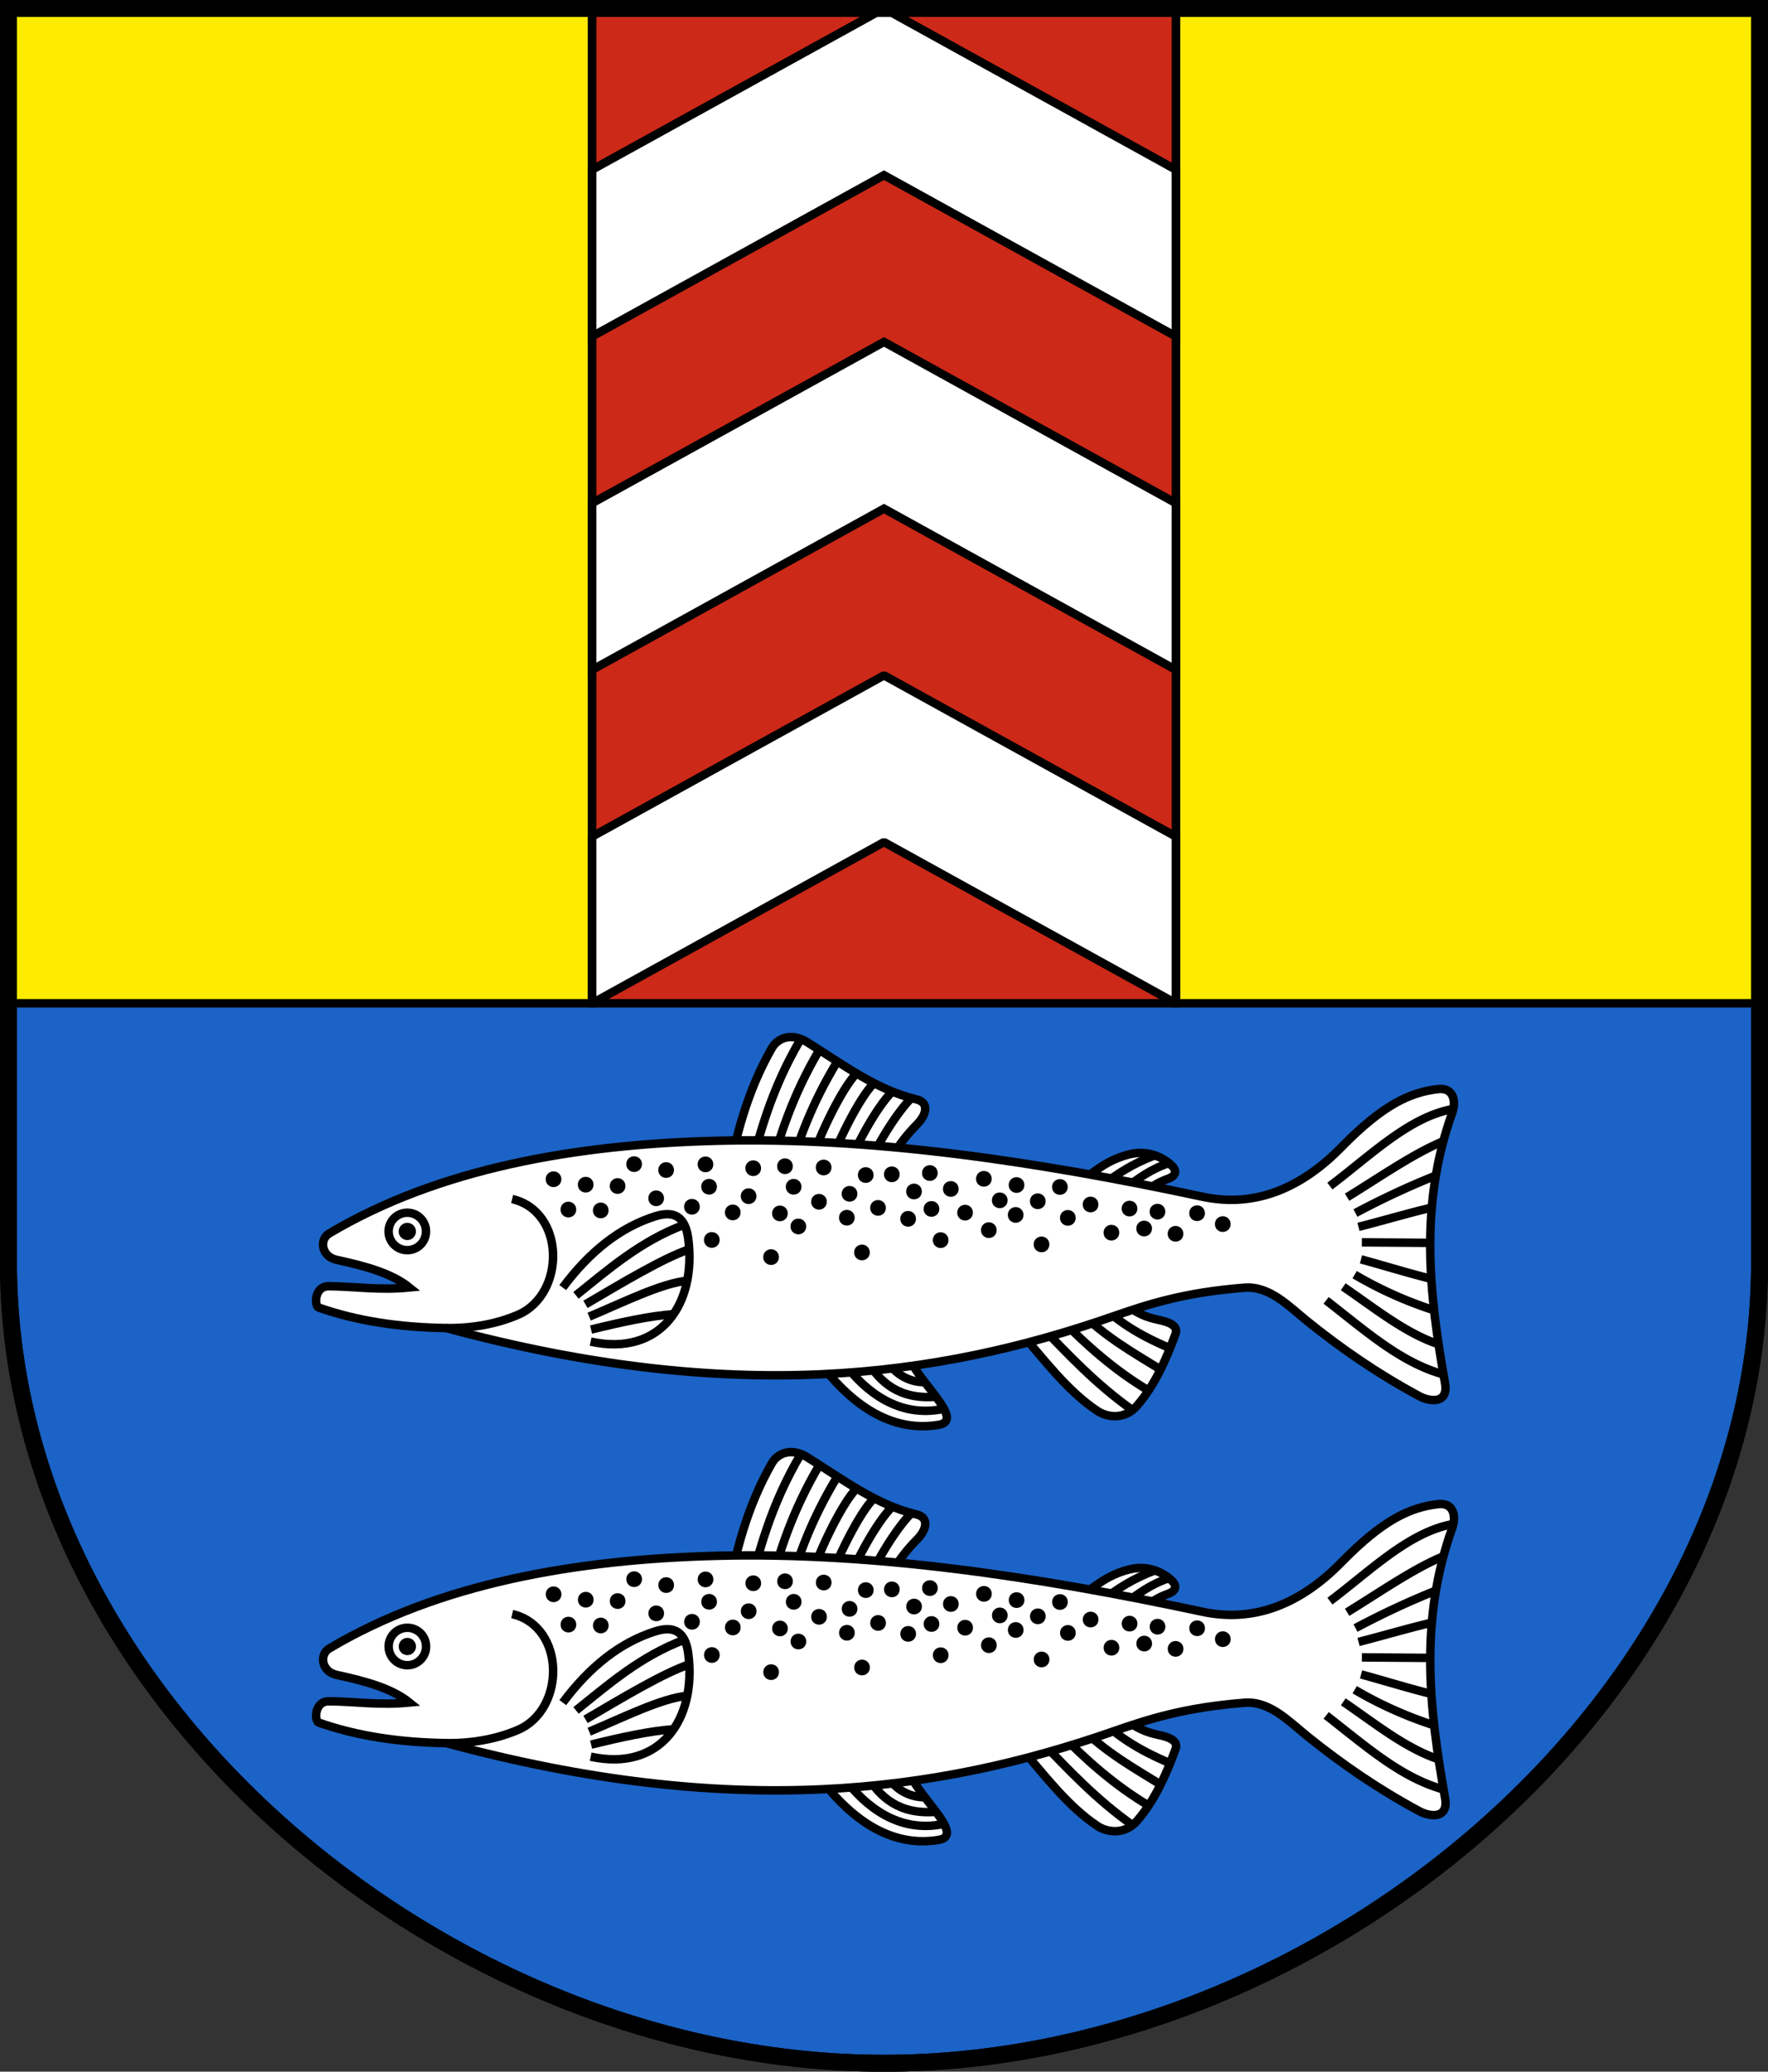 <svg xmlns="http://www.w3.org/2000/svg" version="1.0" width="208.86" height="244.66"><rect width="100%" height="100%" fill="#333333" stroke="none"/><path style="fill:#1b63c6;fill-opacity:1;fill-rule:evenodd;stroke:#000;stroke-width:2;stroke-linecap:butt;stroke-miterlimit:4;stroke-dashoffset:0;stroke-opacity:1" d="M1 149.104V1h206.86v148.104c0 51.445-51.715 94.567-103.43 94.567S1 200.55 1 149.104z"/><path style="opacity:1;fill:#feeb00;fill-opacity:1;stroke:#000;stroke-width:1;stroke-miterlimit:2;stroke-dasharray:none;stroke-dashoffset:4.58;stroke-opacity:1" d="M138.907 118.49V1h68.953v117.49zM69.954 118.49H1V1h68.953z"/><path d="M-110.046 118.49h68.953V1h-68.953z" style="opacity:1;fill:#cc2918;fill-opacity:1;stroke:#000;stroke-width:1;stroke-miterlimit:2;stroke-dasharray:none;stroke-dashoffset:4.58;stroke-opacity:1" transform="translate(180)"/><path d="m-75.57 20.69 34.477 19.038v-19.69L-75.57 1l-34.477 19.038v19.69zM-75.57 60.071l34.477 19.038V59.42L-75.57 40.38l-34.477 19.038v19.69z" style="opacity:1;fill:#fff;fill-opacity:1;stroke:#000;stroke-width:1;stroke-miterlimit:2;stroke-dasharray:none;stroke-dashoffset:4.58;stroke-opacity:1" transform="translate(180)"/><path d="m-75.57 99.452 34.477 19.038V98.8L-75.57 79.76-110.047 98.8v19.69z" style="opacity:1;fill:#fff;fill-opacity:1;stroke:#000;stroke-width:1;stroke-miterlimit:1;stroke-dasharray:none;stroke-dashoffset:4.58;stroke-opacity:1" transform="translate(180)"/><g transform="rotate(.446 -1578.74 2759.91) scale(.798)" style="stroke-width:1.253"><g style="stroke-width:1.19"><path style="opacity:1;fill:#fff;fill-opacity:1;stroke:#000;stroke-width:1.19;stroke-miterlimit:4;stroke-dasharray:none;stroke-dashoffset:4.58;stroke-opacity:1" d="M136.825 159.586c2.162-1.44 3.813-3.2 7.16-4.066 2.925-.756 5.179.733 6.054 1.636.722.744.337 1.41-.53 1.723-2.051.742-2.795 1.56-3.845 2.43" transform="matrix(1.053 0 0 1.054 -10.07 -9.69)"/><path style="opacity:1;fill:none;fill-opacity:1;stroke:#000;stroke-width:1.19;stroke-miterlimit:4;stroke-dasharray:none;stroke-dashoffset:4.58;stroke-opacity:1" d="M147.547 155.633c-3.031 1.181-5.323 2.623-7.526 4.46M149.546 156.713c-2.54.845-4.335 2.23-6.145 3.603" transform="matrix(1.053 0 0 1.054 -10.07 -9.69)"/></g><g style="stroke-width:1.19"><path style="opacity:1;fill:#fff;fill-opacity:1;stroke:#000;stroke-width:1.19;stroke-miterlimit:4;stroke-dasharray:none;stroke-dashoffset:4.58;stroke-opacity:1" d="M84.687 154.847c1.835-6.625 4.24-13.031 8.313-18.687.874-1.213 2.847-1.98 5-.313 4.653 3.602 9 7.679 14.438 9.563 1.71.593 1.358 2.197-.313 3.562-2.942 2.404-4.385 4.792-6.25 7.188" transform="matrix(1.047 -.116 .116 1.047 -24.67 7.135)"/><path style="opacity:1;fill:none;fill-opacity:1;stroke:#000;stroke-width:1.19;stroke-miterlimit:4;stroke-dasharray:none;stroke-dashoffset:4.58;stroke-opacity:1" d="M97.167 135.314c-4.938 6.677-7.308 13.038-9.574 19.367M99.602 137.11c-4.461 6.045-6.935 11.722-9.076 17.439M101.947 138.99c-4.078 5.355-6.622 10.513-8.697 15.708M111.772 145.167c-2.102 1.678-5.626 6.104-7.464 9.676M109.192 143.983c-2.285 1.824-6.033 7.1-7.685 10.792M106.758 142.54c-2.284 1.824-6.25 8.177-7.903 11.87M104.46 140.932c-2.284 1.824-6.876 9.256-8.387 13.495" transform="matrix(1.047 -.116 .116 1.047 -24.67 7.135)"/></g><g style="stroke-width:1.19"><path style="opacity:1;fill:#fff;fill-opacity:1;stroke:#000;stroke-width:1.19;stroke-miterlimit:4;stroke-dasharray:none;stroke-dashoffset:4.58;stroke-opacity:1" d="M126.25 180.472c3.605 4.082 6.99 8.57 11.25 11.313 1.18.76 3.69 1.303 5.5-.813 2.437-2.849 3.968-6.345 5.313-10.062.306-.846-.078-1.556-2.313-2-3.886-.773-4.793-2.486-6.625-3.938" transform="matrix(1.053 0 0 1.054 -7.626 -9.856)"/><path style="opacity:1;fill:none;fill-opacity:1;stroke:#000;stroke-width:1.19;stroke-miterlimit:4;stroke-dasharray:none;stroke-dashoffset:4.58;stroke-opacity:1" d="M137.576 176.645c2.513 2.406 5.43 4.335 10.003 6.211M146.266 185.862c-3.621-2.205-7.816-4.504-11.32-7.98M144.604 188.821c-4.774-2.778-8.856-6.356-12.486-10.01M129.334 179.85c3.943 3.979 7.733 8.039 13.028 11.742" transform="matrix(1.053 0 0 1.054 -7.626 -9.856)"/></g><g style="stroke-width:1.19"><path style="opacity:1;fill:#fff;fill-opacity:1;stroke:#000;stroke-width:1.19;stroke-miterlimit:4;stroke-dasharray:none;stroke-dashoffset:4.58;stroke-opacity:1" d="M97.062 184.847c3.358 4.268 9.007 9.746 16.657 8.407 3.924-.687-3.447-6.41-4.438-9.969" transform="matrix(1.053 0 0 1.054 -6.137 -9.204)"/><path style="opacity:1;fill:none;fill-opacity:1;stroke:#000;stroke-width:1.19;stroke-miterlimit:4;stroke-dasharray:none;stroke-dashoffset:4.58;stroke-opacity:1" d="M114.45 190.996c-6.42 1.44-11.176-2.496-14.032-6.218M111.728 187.278c-2.482.059-4.616-1.475-5.353-3.153" transform="matrix(1.053 0 0 1.054 -6.137 -9.204)"/><path style="opacity:1;fill:none;fill-opacity:1;stroke:#000;stroke-width:1.19;stroke-miterlimit:4;stroke-dasharray:none;stroke-dashoffset:4.58;stroke-opacity:1" d="M113.316 189.31c-5.204.469-7.904-2.02-9.72-4.925" transform="matrix(1.053 0 0 1.054 -6.137 -9.204)"/></g><path d="M23.187 166.849c16.054-9.695 36.21-13.482 57.531-14.159 22.626-.718 46.605 2.575 71.681 7.732 7.13 1.465 14.062-.779 20.574-7.546 6.009-6.244 10.07-8.181 14.243-8.662 2.084-.24 2.722 1.605 2.048 3.54-4.796 13.753-3.186 26.832-.745 39.96.57 3.061-2.136 2.847-3.817 1.956-6.218-3.295-11.476-6.873-16.57-10.898-2.767-2.186-5.66-5.259-9.402-4.937-8.833.76-14.204 2.534-19.363 4.378-26.145 9.345-56.354 13.623-98.771 2.515-6.965-.053-13.182-.94-18.898-2.888-.643-.219-.714-3.17 1.49-3.167 4.095.006 7.331.57 11.915.093-2.656-2.114-6.678-3.145-10.798-4.005-2.278-.475-2.635-2.996-1.118-3.912z" style="opacity:1;fill:#fff;fill-opacity:1;stroke:#000;stroke-width:1.253;stroke-miterlimit:4;stroke-dasharray:none;stroke-dashoffset:4.58;stroke-opacity:1"/><ellipse ry="2.771" rx="2.769" cy="166.476" cx="34.731" style="opacity:1;fill:none;fill-opacity:1;stroke:#000;stroke-width:1.253;stroke-miterlimit:4;stroke-dasharray:none;stroke-dashoffset:4.58;stroke-opacity:1"/><circle cy="166.476" cx="34.731" style="opacity:1;fill:#000;fill-opacity:1;stroke:#000;stroke-width:1.253;stroke-miterlimit:4;stroke-dasharray:none;stroke-dashoffset:4.58;stroke-opacity:1" r=".652"/><path d="M50.21 161.558c7.944 1.787 8.035 14 1.037 17.11-3.254 1.445-7.039 2.1-10.651 2.06" style="opacity:1;fill:none;fill-opacity:1;stroke:#000;stroke-width:1.253;stroke-miterlimit:4;stroke-dasharray:none;stroke-dashoffset:4.58;stroke-opacity:1"/><g style="stroke-width:1.19"><path style="opacity:1;fill:none;fill-opacity:1;stroke:#000;stroke-width:1.19;stroke-miterlimit:4;stroke-dasharray:none;stroke-dashoffset:4.58;stroke-opacity:1" d="M60.723 174.391c3.741-5.097 8.028-8.532 12.949-10.12 3.29-1.062 4.32.823 4.64 3.138 1.261 9.114-3.755 16.608-13.612 14.54" transform="matrix(1.053 0 0 1.054 -6.137 -9.204)"/><path style="opacity:1;fill:none;fill-opacity:1;stroke:#000;stroke-width:1.19;stroke-miterlimit:4;stroke-dasharray:none;stroke-dashoffset:4.58;stroke-opacity:1" d="M62.594 175.472c4.539-3.696 9.031-7.697 15.155-10.046M63.937 176.722c5.284-3.158 10.903-6.583 14.525-7.843M64.469 178.441c4.842-2.073 10.144-4.78 13.744-5.145M64.75 180.254c4.257-1.08 8.315-1.994 11.58-2.247" transform="matrix(1.053 0 0 1.054 -6.137 -9.204)"/></g><path d="M171.25 158.698c5.944-4.534 11.664-10.364 18.183-11.552M173.81 160.328c4.802-2.995 9.778-6.545 14.183-8.397M175.067 162.657a121.66 121.66 0 0 1 11.858-5.642M175.533 164.706c3.757-.995 7.855-2.237 10.826-2.937M176.045 166.988l10.124-.004M170.827 175.616c5.943 4.535 11.103 9.113 17.459 10.827M173.34 173.583c4.61 3.08 9.22 6.793 14.183 8.397M175.018 171.78a58.694 58.694 0 0 0 11.802 5.18M175.94 169.504c3.9 1.043 7.58 2.146 10.431 2.805" style="opacity:1;fill:none;fill-opacity:1;stroke:#000;stroke-width:1.253;stroke-miterlimit:4;stroke-dasharray:none;stroke-dashoffset:4.58;stroke-opacity:1"/><g transform="matrix(1.053 0 0 1.054 -6.137 -9.204)" style="fill:#000;fill-opacity:1;stroke-width:1.19"><circle style="opacity:1;fill:#000;fill-opacity:1;stroke:#000;stroke-width:1.19;stroke-miterlimit:4;stroke-dasharray:none;stroke-dashoffset:4.58;stroke-opacity:1" cx="63.838" cy="159.918" r=".508"/><circle style="opacity:1;fill:#000;fill-opacity:1;stroke:#000;stroke-width:1.19;stroke-miterlimit:4;stroke-dasharray:none;stroke-dashoffset:4.58;stroke-opacity:1" cx="65.982" cy="163.519" r=".508"/><circle style="opacity:1;fill:#000;fill-opacity:1;stroke:#000;stroke-width:1.19;stroke-miterlimit:4;stroke-dasharray:none;stroke-dashoffset:4.58;stroke-opacity:1" cx="68.324" cy="160.072" r=".508"/><circle style="opacity:1;fill:#000;fill-opacity:1;stroke:#000;stroke-width:1.19;stroke-miterlimit:4;stroke-dasharray:none;stroke-dashoffset:4.58;stroke-opacity:1" cx="75.13" cy="157.774" r=".508"/><circle style="opacity:1;fill:#000;fill-opacity:1;stroke:#000;stroke-width:1.19;stroke-miterlimit:4;stroke-dasharray:none;stroke-dashoffset:4.58;stroke-opacity:1" cx="73.76" cy="161.752" r=".508"/><circle style="opacity:1;fill:#000;fill-opacity:1;stroke:#000;stroke-width:1.19;stroke-miterlimit:4;stroke-dasharray:none;stroke-dashoffset:4.58;stroke-opacity:1" cx="81.185" cy="160.072" r=".508"/><circle style="opacity:1;fill:#000;fill-opacity:1;stroke:#000;stroke-width:1.19;stroke-miterlimit:4;stroke-dasharray:none;stroke-dashoffset:4.58;stroke-opacity:1" cx="80.654" cy="156.935" r=".508"/><circle style="opacity:1;fill:#000;fill-opacity:1;stroke:#000;stroke-width:1.19;stroke-miterlimit:4;stroke-dasharray:none;stroke-dashoffset:4.58;stroke-opacity:1" cx="84.543" cy="163.652" r=".508"/><circle style="opacity:1;fill:#000;fill-opacity:1;stroke:#000;stroke-width:1.19;stroke-miterlimit:4;stroke-dasharray:none;stroke-dashoffset:4.58;stroke-opacity:1" cx="78.798" cy="162.901" r=".508"/><circle style="opacity:1;fill:#000;fill-opacity:1;stroke:#000;stroke-width:1.19;stroke-miterlimit:4;stroke-dasharray:none;stroke-dashoffset:4.58;stroke-opacity:1" cx="81.627" cy="167.541" r=".508"/><circle style="opacity:1;fill:#000;fill-opacity:1;stroke:#000;stroke-width:1.19;stroke-miterlimit:4;stroke-dasharray:none;stroke-dashoffset:4.58;stroke-opacity:1" cx="86.753" cy="161.354" r=".508"/><circle style="opacity:1;fill:#000;fill-opacity:1;stroke:#000;stroke-width:1.19;stroke-miterlimit:4;stroke-dasharray:none;stroke-dashoffset:4.58;stroke-opacity:1" cx="87.372" cy="157.421" r=".508"/><circle style="opacity:1;fill:#000;fill-opacity:1;stroke:#000;stroke-width:1.19;stroke-miterlimit:4;stroke-dasharray:none;stroke-dashoffset:4.58;stroke-opacity:1" cx="93.073" cy="159.984" r=".508"/><circle style="opacity:1;fill:#000;fill-opacity:1;stroke:#000;stroke-width:1.19;stroke-miterlimit:4;stroke-dasharray:none;stroke-dashoffset:4.58;stroke-opacity:1" cx="91.173" cy="163.74" r=".508"/><circle style="opacity:1;fill:#000;fill-opacity:1;stroke:#000;stroke-width:1.19;stroke-miterlimit:4;stroke-dasharray:none;stroke-dashoffset:4.58;stroke-opacity:1" cx="91.835" cy="157.111" r=".508"/><circle style="opacity:1;fill:#000;fill-opacity:1;stroke:#000;stroke-width:1.19;stroke-miterlimit:4;stroke-dasharray:none;stroke-dashoffset:4.58;stroke-opacity:1" cx="97.271" cy="157.244" r=".508"/><circle style="opacity:1;fill:#000;fill-opacity:1;stroke:#000;stroke-width:1.19;stroke-miterlimit:4;stroke-dasharray:none;stroke-dashoffset:4.58;stroke-opacity:1" cx="100.939" cy="160.912" r=".508"/><circle style="opacity:1;fill:#000;fill-opacity:1;stroke:#000;stroke-width:1.19;stroke-miterlimit:4;stroke-dasharray:none;stroke-dashoffset:4.58;stroke-opacity:1" cx="96.653" cy="162.061" r=".508"/><circle style="opacity:1;fill:#000;fill-opacity:1;stroke:#000;stroke-width:1.19;stroke-miterlimit:4;stroke-dasharray:none;stroke-dashoffset:4.58;stroke-opacity:1" cx="93.78" cy="165.552" r=".508"/><circle style="opacity:1;fill:#000;fill-opacity:1;stroke:#000;stroke-width:1.19;stroke-miterlimit:4;stroke-dasharray:none;stroke-dashoffset:4.58;stroke-opacity:1" cx="102.751" cy="169.132" r=".508"/><circle style="opacity:1;fill:#000;fill-opacity:1;stroke:#000;stroke-width:1.19;stroke-miterlimit:4;stroke-dasharray:none;stroke-dashoffset:4.58;stroke-opacity:1" cx="100.586" cy="164.271" r=".508"/><circle style="opacity:1;fill:#000;fill-opacity:1;stroke:#000;stroke-width:1.19;stroke-miterlimit:4;stroke-dasharray:none;stroke-dashoffset:4.58;stroke-opacity:1" cx="104.961" cy="162.857" r=".508"/><circle style="opacity:1;fill:#000;fill-opacity:1;stroke:#000;stroke-width:1.19;stroke-miterlimit:4;stroke-dasharray:none;stroke-dashoffset:4.58;stroke-opacity:1" cx="103.193" cy="158.26" r=".508"/><circle style="opacity:1;fill:#000;fill-opacity:1;stroke:#000;stroke-width:1.19;stroke-miterlimit:4;stroke-dasharray:none;stroke-dashoffset:4.58;stroke-opacity:1" cx="106.862" cy="158.128" r=".508"/><circle style="opacity:1;fill:#000;fill-opacity:1;stroke:#000;stroke-width:1.19;stroke-miterlimit:4;stroke-dasharray:none;stroke-dashoffset:4.58;stroke-opacity:1" cx="112.209" cy="157.907" r=".508"/><circle style="opacity:1;fill:#000;fill-opacity:1;stroke:#000;stroke-width:1.19;stroke-miterlimit:4;stroke-dasharray:none;stroke-dashoffset:4.58;stroke-opacity:1" cx="109.999" cy="160.514" r=".508"/><circle style="opacity:1;fill:#000;fill-opacity:1;stroke:#000;stroke-width:1.19;stroke-miterlimit:4;stroke-dasharray:none;stroke-dashoffset:4.58;stroke-opacity:1" cx="109.204" cy="164.359" r=".508"/><circle style="opacity:1;fill:#000;fill-opacity:1;stroke:#000;stroke-width:1.19;stroke-miterlimit:4;stroke-dasharray:none;stroke-dashoffset:4.58;stroke-opacity:1" cx="113.8" cy="167.32" r=".508"/><circle style="opacity:1;fill:#000;fill-opacity:1;stroke:#000;stroke-width:1.19;stroke-miterlimit:4;stroke-dasharray:none;stroke-dashoffset:4.58;stroke-opacity:1" cx="117.203" cy="163.431" r=".508"/><circle style="opacity:1;fill:#000;fill-opacity:1;stroke:#000;stroke-width:1.19;stroke-miterlimit:4;stroke-dasharray:none;stroke-dashoffset:4.58;stroke-opacity:1" cx="115.17" cy="160.117" r=".508"/><circle style="opacity:1;fill:#000;fill-opacity:1;stroke:#000;stroke-width:1.19;stroke-miterlimit:4;stroke-dasharray:none;stroke-dashoffset:4.58;stroke-opacity:1" cx="112.474" cy="162.945" r=".508"/><circle style="opacity:1;fill:#000;fill-opacity:1;stroke:#000;stroke-width:1.19;stroke-miterlimit:4;stroke-dasharray:none;stroke-dashoffset:4.58;stroke-opacity:1" cx="119.81" cy="158.658" r=".508"/><circle style="opacity:1;fill:#000;fill-opacity:1;stroke:#000;stroke-width:1.19;stroke-miterlimit:4;stroke-dasharray:none;stroke-dashoffset:4.58;stroke-opacity:1" cx="124.407" cy="159.498" r=".508"/><circle style="opacity:1;fill:#000;fill-opacity:1;stroke:#000;stroke-width:1.19;stroke-miterlimit:4;stroke-dasharray:none;stroke-dashoffset:4.58;stroke-opacity:1" cx="127.412" cy="161.752" r=".508"/><circle style="opacity:1;fill:#000;fill-opacity:1;stroke:#000;stroke-width:1.19;stroke-miterlimit:4;stroke-dasharray:none;stroke-dashoffset:4.58;stroke-opacity:1" cx="122.064" cy="161.663" r=".508"/><circle style="opacity:1;fill:#000;fill-opacity:1;stroke:#000;stroke-width:1.19;stroke-miterlimit:4;stroke-dasharray:none;stroke-dashoffset:4.58;stroke-opacity:1" cx="120.562" cy="165.862" r=".508"/><circle style="opacity:1;fill:#000;fill-opacity:1;stroke:#000;stroke-width:1.19;stroke-miterlimit:4;stroke-dasharray:none;stroke-dashoffset:4.58;stroke-opacity:1" cx="127.986" cy="167.806" r=".508"/><circle style="opacity:1;fill:#000;fill-opacity:1;stroke:#000;stroke-width:1.19;stroke-miterlimit:4;stroke-dasharray:none;stroke-dashoffset:4.58;stroke-opacity:1" cx="131.654" cy="164.05" r=".508"/><circle style="opacity:1;fill:#000;fill-opacity:1;stroke:#000;stroke-width:1.19;stroke-miterlimit:4;stroke-dasharray:none;stroke-dashoffset:4.58;stroke-opacity:1" cx="130.505" cy="159.719" r=".508"/><circle style="opacity:1;fill:#000;fill-opacity:1;stroke:#000;stroke-width:1.19;stroke-miterlimit:4;stroke-dasharray:none;stroke-dashoffset:4.58;stroke-opacity:1" cx="124.318" cy="163.696" r=".508"/><circle style="opacity:1;fill:#000;fill-opacity:1;stroke:#000;stroke-width:1.19;stroke-miterlimit:4;stroke-dasharray:none;stroke-dashoffset:4.58;stroke-opacity:1" cx="137.797" cy="166.083" r=".508"/><circle style="opacity:1;fill:#000;fill-opacity:1;stroke:#000;stroke-width:1.19;stroke-miterlimit:4;stroke-dasharray:none;stroke-dashoffset:4.58;stroke-opacity:1" cx="134.836" cy="162.149" r=".508"/><circle style="opacity:1;fill:#000;fill-opacity:1;stroke:#000;stroke-width:1.19;stroke-miterlimit:4;stroke-dasharray:none;stroke-dashoffset:4.58;stroke-opacity:1" cx="140.316" cy="162.68" r=".508"/><circle style="opacity:1;fill:#000;fill-opacity:1;stroke:#000;stroke-width:1.19;stroke-miterlimit:4;stroke-dasharray:none;stroke-dashoffset:4.58;stroke-opacity:1" cx="144.25" cy="163.078" r=".508"/><circle style="opacity:1;fill:#000;fill-opacity:1;stroke:#000;stroke-width:1.19;stroke-miterlimit:4;stroke-dasharray:none;stroke-dashoffset:4.58;stroke-opacity:1" cx="146.813" cy="166.171" r=".508"/><circle style="opacity:1;fill:#000;fill-opacity:1;stroke:#000;stroke-width:1.19;stroke-miterlimit:4;stroke-dasharray:none;stroke-dashoffset:4.58;stroke-opacity:1" cx="142.394" cy="165.464" r=".508"/><circle style="opacity:1;fill:#000;fill-opacity:1;stroke:#000;stroke-width:1.19;stroke-miterlimit:4;stroke-dasharray:none;stroke-dashoffset:4.58;stroke-opacity:1" cx="149.818" cy="163.254" r=".508"/><circle style="opacity:1;fill:#000;fill-opacity:1;stroke:#000;stroke-width:1.19;stroke-miterlimit:4;stroke-dasharray:none;stroke-dashoffset:4.58;stroke-opacity:1" cx="89.979" cy="169.883" r=".508"/><circle style="opacity:1;fill:#000;fill-opacity:1;stroke:#000;stroke-width:1.19;stroke-miterlimit:4;stroke-dasharray:none;stroke-dashoffset:4.58;stroke-opacity:1" cx="61.43" cy="163.431" r=".508"/><circle style="opacity:1;fill:#000;fill-opacity:1;stroke:#000;stroke-width:1.19;stroke-miterlimit:4;stroke-dasharray:none;stroke-dashoffset:4.58;stroke-opacity:1" cx="59.309" cy="159.188" r=".508"/><circle style="opacity:1;fill:#000;fill-opacity:1;stroke:#000;stroke-width:1.19;stroke-miterlimit:4;stroke-dasharray:none;stroke-dashoffset:4.58;stroke-opacity:1" cx="70.622" cy="156.979" r=".508"/><circle style="opacity:1;fill:#000;fill-opacity:1;stroke:#000;stroke-width:1.19;stroke-miterlimit:4;stroke-dasharray:none;stroke-dashoffset:4.58;stroke-opacity:1" cx="153.442" cy="164.757" r=".508"/></g></g><path style="fill:none;fill-opacity:1;fill-rule:evenodd;stroke:#000;stroke-width:2;stroke-linecap:butt;stroke-miterlimit:4;stroke-dashoffset:0;stroke-opacity:1" d="M1 149.104V1h206.86v148.104c0 51.445-51.715 94.567-103.43 94.567S1 200.55 1 149.104z"/><g transform="rotate(.446 -7875.725 2785.32) scale(.798)" style="stroke-width:1.253"><g style="stroke-width:1.19"><path style="opacity:1;fill:#fff;fill-opacity:1;stroke:#000;stroke-width:1.19;stroke-miterlimit:4;stroke-dasharray:none;stroke-dashoffset:4.58;stroke-opacity:1" d="M136.825 159.586c2.162-1.44 3.813-3.2 7.16-4.066 2.925-.756 5.179.733 6.054 1.636.722.744.337 1.41-.53 1.723-2.051.742-2.795 1.56-3.845 2.43" transform="matrix(1.053 0 0 1.054 -10.07 -9.69)"/><path style="opacity:1;fill:none;fill-opacity:1;stroke:#000;stroke-width:1.19;stroke-miterlimit:4;stroke-dasharray:none;stroke-dashoffset:4.58;stroke-opacity:1" d="M147.547 155.633c-3.031 1.181-5.323 2.623-7.526 4.46M149.546 156.713c-2.54.845-4.335 2.23-6.145 3.603" transform="matrix(1.053 0 0 1.054 -10.07 -9.69)"/></g><g style="stroke-width:1.19"><path style="opacity:1;fill:#fff;fill-opacity:1;stroke:#000;stroke-width:1.19;stroke-miterlimit:4;stroke-dasharray:none;stroke-dashoffset:4.58;stroke-opacity:1" d="M84.687 154.847c1.835-6.625 4.24-13.031 8.313-18.687.874-1.213 2.847-1.98 5-.313 4.653 3.602 9 7.679 14.438 9.563 1.71.593 1.358 2.197-.313 3.562-2.942 2.404-4.385 4.792-6.25 7.188" transform="matrix(1.047 -.116 .116 1.047 -24.67 7.135)"/><path style="opacity:1;fill:none;fill-opacity:1;stroke:#000;stroke-width:1.19;stroke-miterlimit:4;stroke-dasharray:none;stroke-dashoffset:4.58;stroke-opacity:1" d="M97.167 135.314c-4.938 6.677-7.308 13.038-9.574 19.367M99.602 137.11c-4.461 6.045-6.935 11.722-9.076 17.439M101.947 138.99c-4.078 5.355-6.622 10.513-8.697 15.708M111.772 145.167c-2.102 1.678-5.626 6.104-7.464 9.676M109.192 143.983c-2.285 1.824-6.033 7.1-7.685 10.792M106.758 142.54c-2.284 1.824-6.25 8.177-7.903 11.87M104.46 140.932c-2.284 1.824-6.876 9.256-8.387 13.495" transform="matrix(1.047 -.116 .116 1.047 -24.67 7.135)"/></g><g style="stroke-width:1.19"><path style="opacity:1;fill:#fff;fill-opacity:1;stroke:#000;stroke-width:1.19;stroke-miterlimit:4;stroke-dasharray:none;stroke-dashoffset:4.58;stroke-opacity:1" d="M126.25 180.472c3.605 4.082 6.99 8.57 11.25 11.313 1.18.76 3.69 1.303 5.5-.813 2.437-2.849 3.968-6.345 5.313-10.062.306-.846-.078-1.556-2.313-2-3.886-.773-4.793-2.486-6.625-3.938" transform="matrix(1.053 0 0 1.054 -7.626 -9.856)"/><path style="opacity:1;fill:none;fill-opacity:1;stroke:#000;stroke-width:1.19;stroke-miterlimit:4;stroke-dasharray:none;stroke-dashoffset:4.58;stroke-opacity:1" d="M137.576 176.645c2.513 2.406 5.43 4.335 10.003 6.211M146.266 185.862c-3.621-2.205-7.816-4.504-11.32-7.98M144.604 188.821c-4.774-2.778-8.856-6.356-12.486-10.01M129.334 179.85c3.943 3.979 7.733 8.039 13.028 11.742" transform="matrix(1.053 0 0 1.054 -7.626 -9.856)"/></g><g style="stroke-width:1.19"><path style="opacity:1;fill:#fff;fill-opacity:1;stroke:#000;stroke-width:1.19;stroke-miterlimit:4;stroke-dasharray:none;stroke-dashoffset:4.58;stroke-opacity:1" d="M97.062 184.847c3.358 4.268 9.007 9.746 16.657 8.407 3.924-.687-3.447-6.41-4.438-9.969" transform="matrix(1.053 0 0 1.054 -6.137 -9.204)"/><path style="opacity:1;fill:none;fill-opacity:1;stroke:#000;stroke-width:1.19;stroke-miterlimit:4;stroke-dasharray:none;stroke-dashoffset:4.58;stroke-opacity:1" d="M114.45 190.996c-6.42 1.44-11.176-2.496-14.032-6.218M111.728 187.278c-2.482.059-4.616-1.475-5.353-3.153" transform="matrix(1.053 0 0 1.054 -6.137 -9.204)"/><path style="opacity:1;fill:none;fill-opacity:1;stroke:#000;stroke-width:1.19;stroke-miterlimit:4;stroke-dasharray:none;stroke-dashoffset:4.58;stroke-opacity:1" d="M113.316 189.31c-5.204.469-7.904-2.02-9.72-4.925" transform="matrix(1.053 0 0 1.054 -6.137 -9.204)"/></g><path d="M23.187 166.849c16.054-9.695 36.21-13.482 57.531-14.159 22.626-.718 46.605 2.575 71.681 7.732 7.13 1.465 14.062-.779 20.574-7.546 6.009-6.244 10.07-8.181 14.243-8.662 2.084-.24 2.722 1.605 2.048 3.54-4.796 13.753-3.186 26.832-.745 39.96.57 3.061-2.136 2.847-3.817 1.956-6.218-3.295-11.476-6.873-16.57-10.898-2.767-2.186-5.66-5.259-9.402-4.937-8.833.76-14.204 2.534-19.363 4.378-26.145 9.345-56.354 13.623-98.771 2.515-6.965-.053-13.182-.94-18.898-2.888-.643-.219-.714-3.17 1.49-3.167 4.095.006 7.331.57 11.915.093-2.656-2.114-6.678-3.145-10.798-4.005-2.278-.475-2.635-2.996-1.118-3.912z" style="opacity:1;fill:#fff;fill-opacity:1;stroke:#000;stroke-width:1.253;stroke-miterlimit:4;stroke-dasharray:none;stroke-dashoffset:4.58;stroke-opacity:1"/><ellipse ry="2.771" rx="2.769" cy="166.476" cx="34.731" style="opacity:1;fill:none;fill-opacity:1;stroke:#000;stroke-width:1.253;stroke-miterlimit:4;stroke-dasharray:none;stroke-dashoffset:4.58;stroke-opacity:1"/><circle cy="166.476" cx="34.731" style="opacity:1;fill:#000;fill-opacity:1;stroke:#000;stroke-width:1.253;stroke-miterlimit:4;stroke-dasharray:none;stroke-dashoffset:4.58;stroke-opacity:1" r=".652"/><path d="M50.21 161.558c7.944 1.787 8.035 14 1.037 17.11-3.254 1.445-7.039 2.1-10.651 2.06" style="opacity:1;fill:none;fill-opacity:1;stroke:#000;stroke-width:1.253;stroke-miterlimit:4;stroke-dasharray:none;stroke-dashoffset:4.58;stroke-opacity:1"/><g style="stroke-width:1.19"><path style="opacity:1;fill:none;fill-opacity:1;stroke:#000;stroke-width:1.19;stroke-miterlimit:4;stroke-dasharray:none;stroke-dashoffset:4.58;stroke-opacity:1" d="M60.723 174.391c3.741-5.097 8.028-8.532 12.949-10.12 3.29-1.062 4.32.823 4.64 3.138 1.261 9.114-3.755 16.608-13.612 14.54" transform="matrix(1.053 0 0 1.054 -6.137 -9.204)"/><path style="opacity:1;fill:none;fill-opacity:1;stroke:#000;stroke-width:1.19;stroke-miterlimit:4;stroke-dasharray:none;stroke-dashoffset:4.58;stroke-opacity:1" d="M62.594 175.472c4.539-3.696 9.031-7.697 15.155-10.046M63.937 176.722c5.284-3.158 10.903-6.583 14.525-7.843M64.469 178.441c4.842-2.073 10.144-4.78 13.744-5.145M64.75 180.254c4.257-1.08 8.315-1.994 11.58-2.247" transform="matrix(1.053 0 0 1.054 -6.137 -9.204)"/></g><path d="M171.25 158.698c5.944-4.534 11.664-10.364 18.183-11.552M173.81 160.328c4.802-2.995 9.778-6.545 14.183-8.397M175.067 162.657a121.66 121.66 0 0 1 11.858-5.642M175.533 164.706c3.757-.995 7.855-2.237 10.826-2.937M176.045 166.988l10.124-.004M170.827 175.616c5.943 4.535 11.103 9.113 17.459 10.827M173.34 173.583c4.61 3.08 9.22 6.793 14.183 8.397M175.018 171.78a58.694 58.694 0 0 0 11.802 5.18M175.94 169.504c3.9 1.043 7.58 2.146 10.431 2.805" style="opacity:1;fill:none;fill-opacity:1;stroke:#000;stroke-width:1.253;stroke-miterlimit:4;stroke-dasharray:none;stroke-dashoffset:4.58;stroke-opacity:1"/><g transform="matrix(1.053 0 0 1.054 -6.137 -9.204)" style="fill:#000;fill-opacity:1;stroke-width:1.19"><circle style="opacity:1;fill:#000;fill-opacity:1;stroke:#000;stroke-width:1.19;stroke-miterlimit:4;stroke-dasharray:none;stroke-dashoffset:4.58;stroke-opacity:1" cx="63.838" cy="159.918" r=".508"/><circle style="opacity:1;fill:#000;fill-opacity:1;stroke:#000;stroke-width:1.19;stroke-miterlimit:4;stroke-dasharray:none;stroke-dashoffset:4.58;stroke-opacity:1" cx="65.982" cy="163.519" r=".508"/><circle style="opacity:1;fill:#000;fill-opacity:1;stroke:#000;stroke-width:1.19;stroke-miterlimit:4;stroke-dasharray:none;stroke-dashoffset:4.58;stroke-opacity:1" cx="68.324" cy="160.072" r=".508"/><circle style="opacity:1;fill:#000;fill-opacity:1;stroke:#000;stroke-width:1.19;stroke-miterlimit:4;stroke-dasharray:none;stroke-dashoffset:4.58;stroke-opacity:1" cx="75.13" cy="157.774" r=".508"/><circle style="opacity:1;fill:#000;fill-opacity:1;stroke:#000;stroke-width:1.19;stroke-miterlimit:4;stroke-dasharray:none;stroke-dashoffset:4.58;stroke-opacity:1" cx="73.76" cy="161.752" r=".508"/><circle style="opacity:1;fill:#000;fill-opacity:1;stroke:#000;stroke-width:1.19;stroke-miterlimit:4;stroke-dasharray:none;stroke-dashoffset:4.58;stroke-opacity:1" cx="81.185" cy="160.072" r=".508"/><circle style="opacity:1;fill:#000;fill-opacity:1;stroke:#000;stroke-width:1.19;stroke-miterlimit:4;stroke-dasharray:none;stroke-dashoffset:4.58;stroke-opacity:1" cx="80.654" cy="156.935" r=".508"/><circle style="opacity:1;fill:#000;fill-opacity:1;stroke:#000;stroke-width:1.19;stroke-miterlimit:4;stroke-dasharray:none;stroke-dashoffset:4.58;stroke-opacity:1" cx="84.543" cy="163.652" r=".508"/><circle style="opacity:1;fill:#000;fill-opacity:1;stroke:#000;stroke-width:1.19;stroke-miterlimit:4;stroke-dasharray:none;stroke-dashoffset:4.58;stroke-opacity:1" cx="78.798" cy="162.901" r=".508"/><circle style="opacity:1;fill:#000;fill-opacity:1;stroke:#000;stroke-width:1.19;stroke-miterlimit:4;stroke-dasharray:none;stroke-dashoffset:4.58;stroke-opacity:1" cx="81.627" cy="167.541" r=".508"/><circle style="opacity:1;fill:#000;fill-opacity:1;stroke:#000;stroke-width:1.19;stroke-miterlimit:4;stroke-dasharray:none;stroke-dashoffset:4.58;stroke-opacity:1" cx="86.753" cy="161.354" r=".508"/><circle style="opacity:1;fill:#000;fill-opacity:1;stroke:#000;stroke-width:1.19;stroke-miterlimit:4;stroke-dasharray:none;stroke-dashoffset:4.58;stroke-opacity:1" cx="87.372" cy="157.421" r=".508"/><circle style="opacity:1;fill:#000;fill-opacity:1;stroke:#000;stroke-width:1.19;stroke-miterlimit:4;stroke-dasharray:none;stroke-dashoffset:4.58;stroke-opacity:1" cx="93.073" cy="159.984" r=".508"/><circle style="opacity:1;fill:#000;fill-opacity:1;stroke:#000;stroke-width:1.19;stroke-miterlimit:4;stroke-dasharray:none;stroke-dashoffset:4.58;stroke-opacity:1" cx="91.173" cy="163.74" r=".508"/><circle style="opacity:1;fill:#000;fill-opacity:1;stroke:#000;stroke-width:1.19;stroke-miterlimit:4;stroke-dasharray:none;stroke-dashoffset:4.58;stroke-opacity:1" cx="91.835" cy="157.111" r=".508"/><circle style="opacity:1;fill:#000;fill-opacity:1;stroke:#000;stroke-width:1.19;stroke-miterlimit:4;stroke-dasharray:none;stroke-dashoffset:4.58;stroke-opacity:1" cx="97.271" cy="157.244" r=".508"/><circle style="opacity:1;fill:#000;fill-opacity:1;stroke:#000;stroke-width:1.19;stroke-miterlimit:4;stroke-dasharray:none;stroke-dashoffset:4.58;stroke-opacity:1" cx="100.939" cy="160.912" r=".508"/><circle style="opacity:1;fill:#000;fill-opacity:1;stroke:#000;stroke-width:1.19;stroke-miterlimit:4;stroke-dasharray:none;stroke-dashoffset:4.58;stroke-opacity:1" cx="96.653" cy="162.061" r=".508"/><circle style="opacity:1;fill:#000;fill-opacity:1;stroke:#000;stroke-width:1.19;stroke-miterlimit:4;stroke-dasharray:none;stroke-dashoffset:4.58;stroke-opacity:1" cx="93.78" cy="165.552" r=".508"/><circle style="opacity:1;fill:#000;fill-opacity:1;stroke:#000;stroke-width:1.19;stroke-miterlimit:4;stroke-dasharray:none;stroke-dashoffset:4.58;stroke-opacity:1" cx="102.751" cy="169.132" r=".508"/><circle style="opacity:1;fill:#000;fill-opacity:1;stroke:#000;stroke-width:1.19;stroke-miterlimit:4;stroke-dasharray:none;stroke-dashoffset:4.58;stroke-opacity:1" cx="100.586" cy="164.271" r=".508"/><circle style="opacity:1;fill:#000;fill-opacity:1;stroke:#000;stroke-width:1.19;stroke-miterlimit:4;stroke-dasharray:none;stroke-dashoffset:4.58;stroke-opacity:1" cx="104.961" cy="162.857" r=".508"/><circle style="opacity:1;fill:#000;fill-opacity:1;stroke:#000;stroke-width:1.19;stroke-miterlimit:4;stroke-dasharray:none;stroke-dashoffset:4.58;stroke-opacity:1" cx="103.193" cy="158.26" r=".508"/><circle style="opacity:1;fill:#000;fill-opacity:1;stroke:#000;stroke-width:1.19;stroke-miterlimit:4;stroke-dasharray:none;stroke-dashoffset:4.58;stroke-opacity:1" cx="106.862" cy="158.128" r=".508"/><circle style="opacity:1;fill:#000;fill-opacity:1;stroke:#000;stroke-width:1.19;stroke-miterlimit:4;stroke-dasharray:none;stroke-dashoffset:4.58;stroke-opacity:1" cx="112.209" cy="157.907" r=".508"/><circle style="opacity:1;fill:#000;fill-opacity:1;stroke:#000;stroke-width:1.19;stroke-miterlimit:4;stroke-dasharray:none;stroke-dashoffset:4.58;stroke-opacity:1" cx="109.999" cy="160.514" r=".508"/><circle style="opacity:1;fill:#000;fill-opacity:1;stroke:#000;stroke-width:1.19;stroke-miterlimit:4;stroke-dasharray:none;stroke-dashoffset:4.58;stroke-opacity:1" cx="109.204" cy="164.359" r=".508"/><circle style="opacity:1;fill:#000;fill-opacity:1;stroke:#000;stroke-width:1.19;stroke-miterlimit:4;stroke-dasharray:none;stroke-dashoffset:4.58;stroke-opacity:1" cx="113.8" cy="167.32" r=".508"/><circle style="opacity:1;fill:#000;fill-opacity:1;stroke:#000;stroke-width:1.19;stroke-miterlimit:4;stroke-dasharray:none;stroke-dashoffset:4.58;stroke-opacity:1" cx="117.203" cy="163.431" r=".508"/><circle style="opacity:1;fill:#000;fill-opacity:1;stroke:#000;stroke-width:1.19;stroke-miterlimit:4;stroke-dasharray:none;stroke-dashoffset:4.58;stroke-opacity:1" cx="115.17" cy="160.117" r=".508"/><circle style="opacity:1;fill:#000;fill-opacity:1;stroke:#000;stroke-width:1.19;stroke-miterlimit:4;stroke-dasharray:none;stroke-dashoffset:4.58;stroke-opacity:1" cx="112.474" cy="162.945" r=".508"/><circle style="opacity:1;fill:#000;fill-opacity:1;stroke:#000;stroke-width:1.19;stroke-miterlimit:4;stroke-dasharray:none;stroke-dashoffset:4.58;stroke-opacity:1" cx="119.81" cy="158.658" r=".508"/><circle style="opacity:1;fill:#000;fill-opacity:1;stroke:#000;stroke-width:1.19;stroke-miterlimit:4;stroke-dasharray:none;stroke-dashoffset:4.58;stroke-opacity:1" cx="124.407" cy="159.498" r=".508"/><circle style="opacity:1;fill:#000;fill-opacity:1;stroke:#000;stroke-width:1.19;stroke-miterlimit:4;stroke-dasharray:none;stroke-dashoffset:4.58;stroke-opacity:1" cx="127.412" cy="161.752" r=".508"/><circle style="opacity:1;fill:#000;fill-opacity:1;stroke:#000;stroke-width:1.19;stroke-miterlimit:4;stroke-dasharray:none;stroke-dashoffset:4.58;stroke-opacity:1" cx="122.064" cy="161.663" r=".508"/><circle style="opacity:1;fill:#000;fill-opacity:1;stroke:#000;stroke-width:1.19;stroke-miterlimit:4;stroke-dasharray:none;stroke-dashoffset:4.58;stroke-opacity:1" cx="120.562" cy="165.862" r=".508"/><circle style="opacity:1;fill:#000;fill-opacity:1;stroke:#000;stroke-width:1.19;stroke-miterlimit:4;stroke-dasharray:none;stroke-dashoffset:4.58;stroke-opacity:1" cx="127.986" cy="167.806" r=".508"/><circle style="opacity:1;fill:#000;fill-opacity:1;stroke:#000;stroke-width:1.19;stroke-miterlimit:4;stroke-dasharray:none;stroke-dashoffset:4.58;stroke-opacity:1" cx="131.654" cy="164.05" r=".508"/><circle style="opacity:1;fill:#000;fill-opacity:1;stroke:#000;stroke-width:1.19;stroke-miterlimit:4;stroke-dasharray:none;stroke-dashoffset:4.58;stroke-opacity:1" cx="130.505" cy="159.719" r=".508"/><circle style="opacity:1;fill:#000;fill-opacity:1;stroke:#000;stroke-width:1.19;stroke-miterlimit:4;stroke-dasharray:none;stroke-dashoffset:4.58;stroke-opacity:1" cx="124.318" cy="163.696" r=".508"/><circle style="opacity:1;fill:#000;fill-opacity:1;stroke:#000;stroke-width:1.19;stroke-miterlimit:4;stroke-dasharray:none;stroke-dashoffset:4.58;stroke-opacity:1" cx="137.797" cy="166.083" r=".508"/><circle style="opacity:1;fill:#000;fill-opacity:1;stroke:#000;stroke-width:1.19;stroke-miterlimit:4;stroke-dasharray:none;stroke-dashoffset:4.58;stroke-opacity:1" cx="134.836" cy="162.149" r=".508"/><circle style="opacity:1;fill:#000;fill-opacity:1;stroke:#000;stroke-width:1.19;stroke-miterlimit:4;stroke-dasharray:none;stroke-dashoffset:4.58;stroke-opacity:1" cx="140.316" cy="162.68" r=".508"/><circle style="opacity:1;fill:#000;fill-opacity:1;stroke:#000;stroke-width:1.19;stroke-miterlimit:4;stroke-dasharray:none;stroke-dashoffset:4.58;stroke-opacity:1" cx="144.25" cy="163.078" r=".508"/><circle style="opacity:1;fill:#000;fill-opacity:1;stroke:#000;stroke-width:1.19;stroke-miterlimit:4;stroke-dasharray:none;stroke-dashoffset:4.58;stroke-opacity:1" cx="146.813" cy="166.171" r=".508"/><circle style="opacity:1;fill:#000;fill-opacity:1;stroke:#000;stroke-width:1.19;stroke-miterlimit:4;stroke-dasharray:none;stroke-dashoffset:4.58;stroke-opacity:1" cx="142.394" cy="165.464" r=".508"/><circle style="opacity:1;fill:#000;fill-opacity:1;stroke:#000;stroke-width:1.19;stroke-miterlimit:4;stroke-dasharray:none;stroke-dashoffset:4.58;stroke-opacity:1" cx="149.818" cy="163.254" r=".508"/><circle style="opacity:1;fill:#000;fill-opacity:1;stroke:#000;stroke-width:1.19;stroke-miterlimit:4;stroke-dasharray:none;stroke-dashoffset:4.58;stroke-opacity:1" cx="89.979" cy="169.883" r=".508"/><circle style="opacity:1;fill:#000;fill-opacity:1;stroke:#000;stroke-width:1.19;stroke-miterlimit:4;stroke-dasharray:none;stroke-dashoffset:4.58;stroke-opacity:1" cx="61.43" cy="163.431" r=".508"/><circle style="opacity:1;fill:#000;fill-opacity:1;stroke:#000;stroke-width:1.19;stroke-miterlimit:4;stroke-dasharray:none;stroke-dashoffset:4.58;stroke-opacity:1" cx="59.309" cy="159.188" r=".508"/><circle style="opacity:1;fill:#000;fill-opacity:1;stroke:#000;stroke-width:1.19;stroke-miterlimit:4;stroke-dasharray:none;stroke-dashoffset:4.58;stroke-opacity:1" cx="70.622" cy="156.979" r=".508"/><circle style="opacity:1;fill:#000;fill-opacity:1;stroke:#000;stroke-width:1.19;stroke-miterlimit:4;stroke-dasharray:none;stroke-dashoffset:4.58;stroke-opacity:1" cx="153.442" cy="164.757" r=".508"/></g></g></svg>